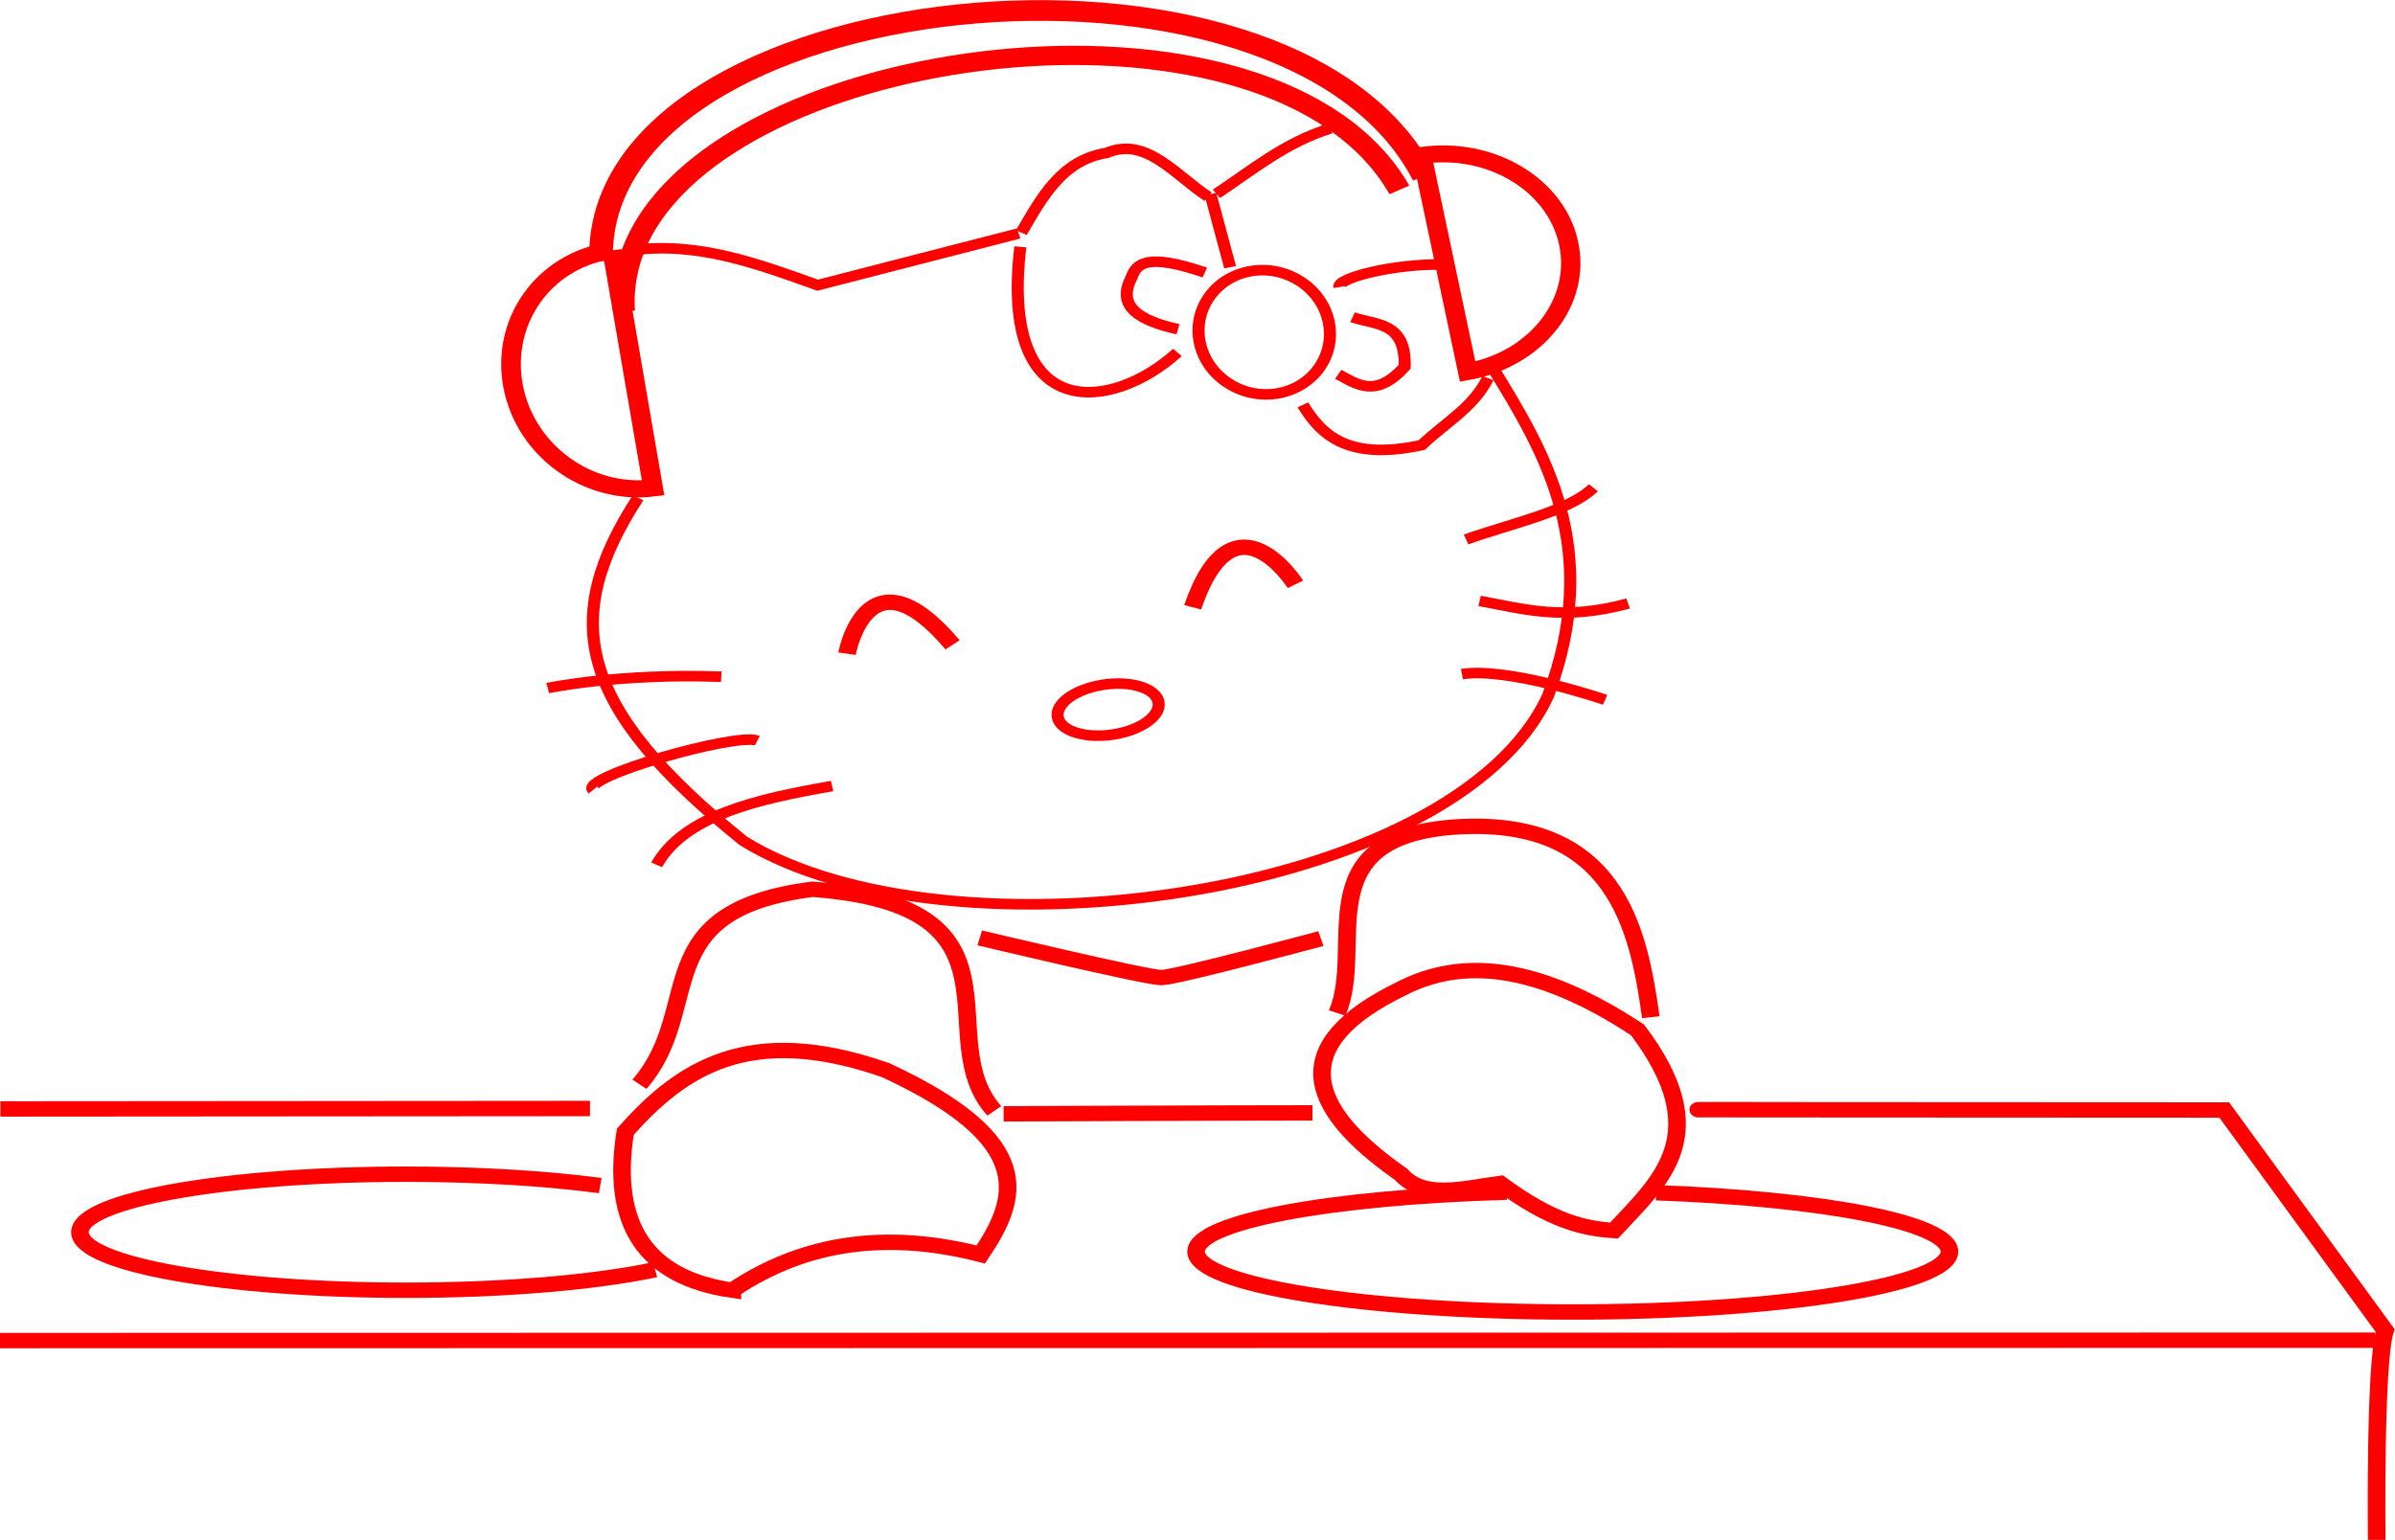 <?xml version="1.0" encoding="UTF-8" standalone="no"?>
<!-- Created with Inkscape (http://www.inkscape.org/) -->

<svg
   version="1.1"
   id="svg2"
   width="6.011in"
   height="3.866in"
   viewBox="0 0 577.054 371.09"
   sodipodi:docname="hk5.svg"
   inkscape:version="1.1.2 (0a00cf5339, 2022-02-04)"
   xmlns:inkscape="http://www.inkscape.org/namespaces/inkscape"
   xmlns:sodipodi="http://sodipodi.sourceforge.net/DTD/sodipodi-0.dtd"
   xmlns="http://www.w3.org/2000/svg"
   xmlns:svg="http://www.w3.org/2000/svg">
  <defs
     id="defs6" />
  <sodipodi:namedview
     id="namedview4"
     pagecolor="#ffffff"
     bordercolor="#666666"
     borderopacity="1.0"
     inkscape:pageshadow="2"
     inkscape:pageopacity="0.0"
     inkscape:pagecheckerboard="0"
     showgrid="false"
     inkscape:snap-global="false"
     units="in"
     fit-margin-top="0"
     fit-margin-left="0"
     fit-margin-right="0"
     fit-margin-bottom="0"
     inkscape:zoom="0.74173315"
     inkscape:cx="208.29594"
     inkscape:cy="-43.816297"
     inkscape:window-width="1920"
     inkscape:window-height="993"
     inkscape:window-x="0"
     inkscape:window-y="27"
     inkscape:window-maximized="1"
     inkscape:current-layer="g8"
     inkscape:document-units="in" />
  <g
     inkscape:groupmode="layer"
     inkscape:label="Image"
     id="g8"
     transform="translate(10.981,-27.131)">
    <g
       id="g5521"
       transform="matrix(2.192,0,0,1.916,20.171,2.318)">
      <g
         id="g5193"
         transform="rotate(-9.933,131.452,66.949)">
        <path
           id="path1472"
           style="fill:#ff0040;fill-opacity:0.001;fill-rule:evenodd;stroke:#ff0000;stroke-width:2.159;stroke-opacity:1"
           d="M 58.139,31.251 57.414,61.465 C 50.132,61.206 44.374,54.407 44.464,46.175 c 0.091,-8.232 5.998,-14.867 13.283,-14.919"
           sodipodi:nodetypes="ccsc" />
        <path
           style="fill:#ff0040;fill-opacity:0.001;fill-rule:evenodd;stroke:#ff0000;stroke-width:2.423;stroke-opacity:1"
           d="m 58.094,39.014 c 3.25,-28.19 61.237,-32.156 81.063,-10.047 2.525,2.816 4.431,6.054 5.526,9.719"
           id="path2136-7"
           sodipodi:nodetypes="csc" />
        <path
           style="fill:#ff0040;fill-opacity:0.001;fill-rule:evenodd;stroke:#ff0000;stroke-width:2.603;stroke-opacity:1"
           d="M 56.707,32.359 C 61.742,-2.102 138.528,1.798 147.622,37.456"
           id="path2136"
           sodipodi:nodetypes="cc" />
        <path
           id="path1472-6"
           style="fill:#ff0040;fill-opacity:0.001;fill-rule:evenodd;stroke:#ff0000;stroke-width:2.127;stroke-opacity:1"
           d="m 147.862,34.468 0.265,28.029 c 7.715,-0.236 13.816,-6.463 13.72,-14.001 -0.096,-7.539 -6.355,-13.614 -14.074,-13.662"
           sodipodi:nodetypes="ccsc" />
        <path
           style="fill:#ff0040;fill-opacity:0.001;fill-rule:evenodd;stroke:#ff0000;stroke-width:1.326;stroke-opacity:1"
           d="m 55.572,62.389 c -11.107,13.487 -11.233,24.66 3.963,44.53 19.442,19.537 75.887,20.501 90.276,-2.758 9.098,-17.109 4.976,-30.098 1.069,-41.8"
           id="path860"
           sodipodi:nodetypes="cccc" />
        <path
           style="fill:#ff0040;fill-opacity:0.001;fill-rule:evenodd;stroke:#ff0000;stroke-width:1.326;stroke-opacity:1"
           d="m 60.348,31.614 c 7.266,0.169 13.256,4.053 19.277,7.847 l 22.891,-2.599"
           id="path862"
           sodipodi:nodetypes="ccc" />
        <path
           style="fill:#ff0040;fill-opacity:0.001;fill-rule:evenodd;stroke:#ff0000;stroke-width:1.326;stroke-opacity:1"
           d="m 124.79,35.7 c 4.42,-2.278 8.548,-5.061 13.771,-5.951"
           id="path864"
           sodipodi:nodetypes="cc" />
        <ellipse
           style="fill:#ff0040;fill-opacity:0.001;fill-rule:evenodd;stroke:#ff0000;stroke-width:1.326;stroke-opacity:1"
           id="path890"
           cx="101.87"
           cy="97.56"
           rx="5.618"
           ry="3.178" />
        <ellipse
           style="fill:#ff0040;fill-opacity:0.001;fill-rule:evenodd;stroke:#ff0000;stroke-width:1.326;stroke-opacity:1"
           id="path894"
           cx="126.961"
           cy="53.762"
           rx="7.203"
           ry="7.831" />
        <path
           style="fill:#ff0040;fill-opacity:0.001;fill-rule:evenodd;stroke:#ff0000;stroke-width:1.326;stroke-opacity:1"
           d="m 124.132,35.626 0.543,9.429"
           id="path4313"
           sodipodi:nodetypes="cc" />
        <path
           style="fill:#ff0040;fill-opacity:0.001;fill-rule:evenodd;stroke:#ff0000;stroke-width:1.326;stroke-opacity:1"
           d="m 102.819,36.808 c 3.028,-4.012 5.957,-8.221 10.985,-8.258 4.621,-1.332 6.952,4.091 10.017,7.35"
           id="path4311" />
        <path
           style="fill:#ff0040;fill-opacity:0.001;fill-rule:evenodd;stroke:#ff0000;stroke-width:1.326;stroke-opacity:1"
           d="M 117.121,54.614 C 108.764,60.723 96.253,60.231 102.406,38.55"
           id="path1009" />
        <path
           style="fill:#ff0040;fill-opacity:0.001;fill-rule:evenodd;stroke:#ff0000;stroke-width:1.326;stroke-opacity:1"
           d="m 150.185,63.691 c -2.241,3.361 -5.365,4.57 -8.628,7.034 -8.167,0.558 -10.596,-2.972 -11.991,-7.237"
           id="path4868" />
        <path
           style="fill:#ff0040;fill-opacity:0.001;fill-rule:evenodd;stroke:#ff0000;stroke-width:1.326;stroke-opacity:1"
           d="m 136.068,49.587 c -0.006,-1.212 6.61,-1.859 11.714,-0.824"
           id="path1011" />
        <path
           style="fill:#ff0040;fill-opacity:0.001;fill-rule:evenodd;stroke:#ff0000;stroke-width:1.326;stroke-opacity:1"
           d="m 117.684,51.756 c -3.876,-1.761 -6.227,-3.917 -3.918,-7.278 0.842,-1.664 2.198,-2.795 8.058,0.754"
           id="path1013"
           sodipodi:nodetypes="ccc" />
        <path
           style="fill:#ff0040;fill-opacity:0.001;fill-rule:evenodd;stroke:#ff0000;stroke-width:1.326;stroke-opacity:1"
           d="m 136.845,53.571 c 2.301,1.428 5.71,1.508 4.57,7.129 -3.796,3.37 -5.495,1.315 -7.355,-0.327"
           id="path1015"
           sodipodi:nodetypes="ccc" />
        <path
           style="fill:#ff0040;fill-opacity:0.001;fill-rule:evenodd;stroke:#ff0000;stroke-width:1.326;stroke-opacity:1"
           d="M 60.698,86.146 C 49.688,83.745 41.666,84.262 41.666,84.262"
           id="path3277"
           sodipodi:nodetypes="cc" />
        <path
           style="fill:#ff0040;fill-opacity:0.001;fill-rule:evenodd;stroke:#ff0000;stroke-width:1.326;stroke-opacity:1"
           d="M 63.215,94.75 C 61.092,93.324 43.182,95.893 44.363,97.743"
           id="path3279"
           sodipodi:nodetypes="cc" />
        <path
           style="fill:#ff0040;fill-opacity:0.001;fill-rule:evenodd;stroke:#ff0000;stroke-width:1.326;stroke-opacity:1"
           d="m 70.325,101.794 c -8.534,0.189 -16.638,0.893 -20.708,6.434"
           id="path3281"
           sodipodi:nodetypes="cc" />
        <path
           style="fill:#ff0040;fill-opacity:0.001;fill-rule:evenodd;stroke:#ff0000;stroke-width:1.326;stroke-opacity:1"
           d="m 140.947,99.862 c 5.23,0 14.94,5.902 14.94,5.902"
           id="path3283"
           sodipodi:nodetypes="cc" />
        <path
           style="fill:#ff0040;fill-opacity:0.001;fill-rule:evenodd;stroke:#ff0000;stroke-width:1.326;stroke-opacity:1"
           d="m 144.449,91.134 c 4.545,1.795 8.551,4.1 16.024,3.134"
           id="path3285"
           sodipodi:nodetypes="cc" />
        <path
           style="fill:#ff0040;fill-opacity:0.001;fill-rule:evenodd;stroke:#ff0000;stroke-width:1.326;stroke-opacity:1"
           d="m 144.317,83.26 c 5.272,-1.141 11.759,-1.52 14.904,-3.993"
           id="path3287"
           sodipodi:nodetypes="cc" />
        <path
           style="fill:#ff0040;fill-opacity:0.001;fill-rule:evenodd;stroke:#ff0000;stroke-width:1.934;stroke-opacity:1"
           d="M 86.433,86.576 C 79.371,72.483 74.809,85.678 74.809,85.678"
           id="path1346" />
        <path
           style="fill:#ff0040;fill-opacity:0.001;fill-rule:evenodd;stroke:#ff0000;stroke-width:1.934;stroke-opacity:1"
           d="M 113.241,86.482 C 120.303,72.388 124.866,85.584 124.866,85.584"
           id="path1346-3" />
      </g>
      <g
         id="g5244">
        <path
           style="fill:#0000ff;fill-opacity:0.001;fill-rule:evenodd;stroke:#ff0000;stroke-width:1.934"
           d="m 66.289,175.238 c -9.584,-1.571 -13.391,-8.321 -11.763,-19.942 6.131,-7.904 13.581,-13.747 28.613,-7.741 16.794,8.909 14.608,16.134 10.457,23.184 -9.868,-2.893 -19.051,-1.854 -27.307,4.499 z"
           id="path860-5"
           sodipodi:nodetypes="ccccc" />
        <path
           style="fill:#0000ff;fill-opacity:0.001;fill-rule:evenodd;stroke:#ff0000;stroke-width:1.934"
           d="m 139.784,160.654 c 2.515,3.197 6.875,1.767 10.91,1.15 5.647,4.778 9.261,5.697 12.51,5.922 5.129,-6.305 11.239,-12.126 2.576,-25.236 -11.096,-8.369 -19.339,-9.06 -25.899,-5.22 -12.612,6.98 -10.723,14.899 -0.098,23.384 z"
           id="path862-6"
           sodipodi:nodetypes="cccccc" />
        <path
           id="path1361"
           style="fill:#0000ff;fill-opacity:0.001;fill-rule:evenodd;stroke:#ff0000;stroke-width:1.934"
           d="m 167.842,162.972 c 18.451,0.766 32.227,3.792 32.227,7.408 0,4.195 -18.537,7.595 -41.404,7.595 -22.867,0 -41.404,-3.401 -41.404,-7.595 0,-3.74 14.734,-6.848 34.135,-7.479"
           sodipodi:nodetypes="csssc" />
        <path
           id="path1363"
           style="fill:#0000ff;fill-opacity:0.001;fill-rule:evenodd;stroke:#ff0000;stroke-width:1.934"
           d="m 57.797,172.656 c -6.577,1.58 -16.396,2.582 -27.366,2.582 -19.804,0 -35.858,-3.268 -35.858,-7.299 5e-6,-4.031 16.054,-7.299 35.858,-7.299 7.992,0 15.373,0.532 21.335,1.432"
           sodipodi:nodetypes="csssc" />
        <path
           style="fill:#0000ff;fill-opacity:0.001;fill-rule:evenodd;stroke:#ff0000;stroke-width:1.934"
           d="m 50.638,152.376 -64.807,0.055"
           id="path1683" />
        <path
           style="fill:#0000ff;fill-opacity:0.001;fill-rule:evenodd;stroke:#ff0000;stroke-width:1.934"
           d="M -14.21,181.567 246.844,181.52"
           id="path1685" />
        <path
           style="fill:#0000ff;fill-opacity:0.001;fill-rule:evenodd;stroke:#ff0000;stroke-width:1.934"
           d="m 178.487,152.519 c -25.053,0.016 34.525,0.032 51.788,0.048 l 17.68,27.734 c -1.156,3.95 -0.924,26.365 -0.924,26.365"
           id="path1687"
           sodipodi:nodetypes="ccc" />
        <path
           style="fill:#0000ff;fill-opacity:0.001;fill-rule:evenodd;stroke:#ff0000;stroke-width:1.934"
           d="m 130.052,152.928 c -8.863,0 -33.948,0.121 -33.948,0.121"
           id="path1689"
           sodipodi:nodetypes="cc" />
        <path
           style="fill:#0000ff;fill-opacity:0.001;fill-rule:evenodd;stroke:#ff0000;stroke-width:1.934"
           d="m 56.074,149.326 c 7.276,-9.53 0.5,-21.809 19.011,-24.526 24.758,2.102 12.733,18.594 19.99,27.874"
           id="path1691"
           sodipodi:nodetypes="ccc" />
        <path
           style="fill:#0000ff;fill-opacity:0.001;fill-rule:evenodd;stroke:#ff0000;stroke-width:1.934"
           d="m 132.769,140.368 c 3.135,-8.338 -3.508,-21.807 12.542,-23.367 18.204,-1.596 20.601,13.02 21.932,23.89"
           id="path1693"
           sodipodi:nodetypes="ccc" />
        <path
           style="fill:#0000ff;fill-opacity:0.001;fill-rule:evenodd;stroke:#ff0000;stroke-width:1.934"
           d="m 93.481,130.918 c 0,0 18.326,4.994 19.944,4.994 1.617,0 17.552,-4.911 17.552,-4.911"
           id="path2659" />
      </g>
    </g>
  </g>
</svg>
